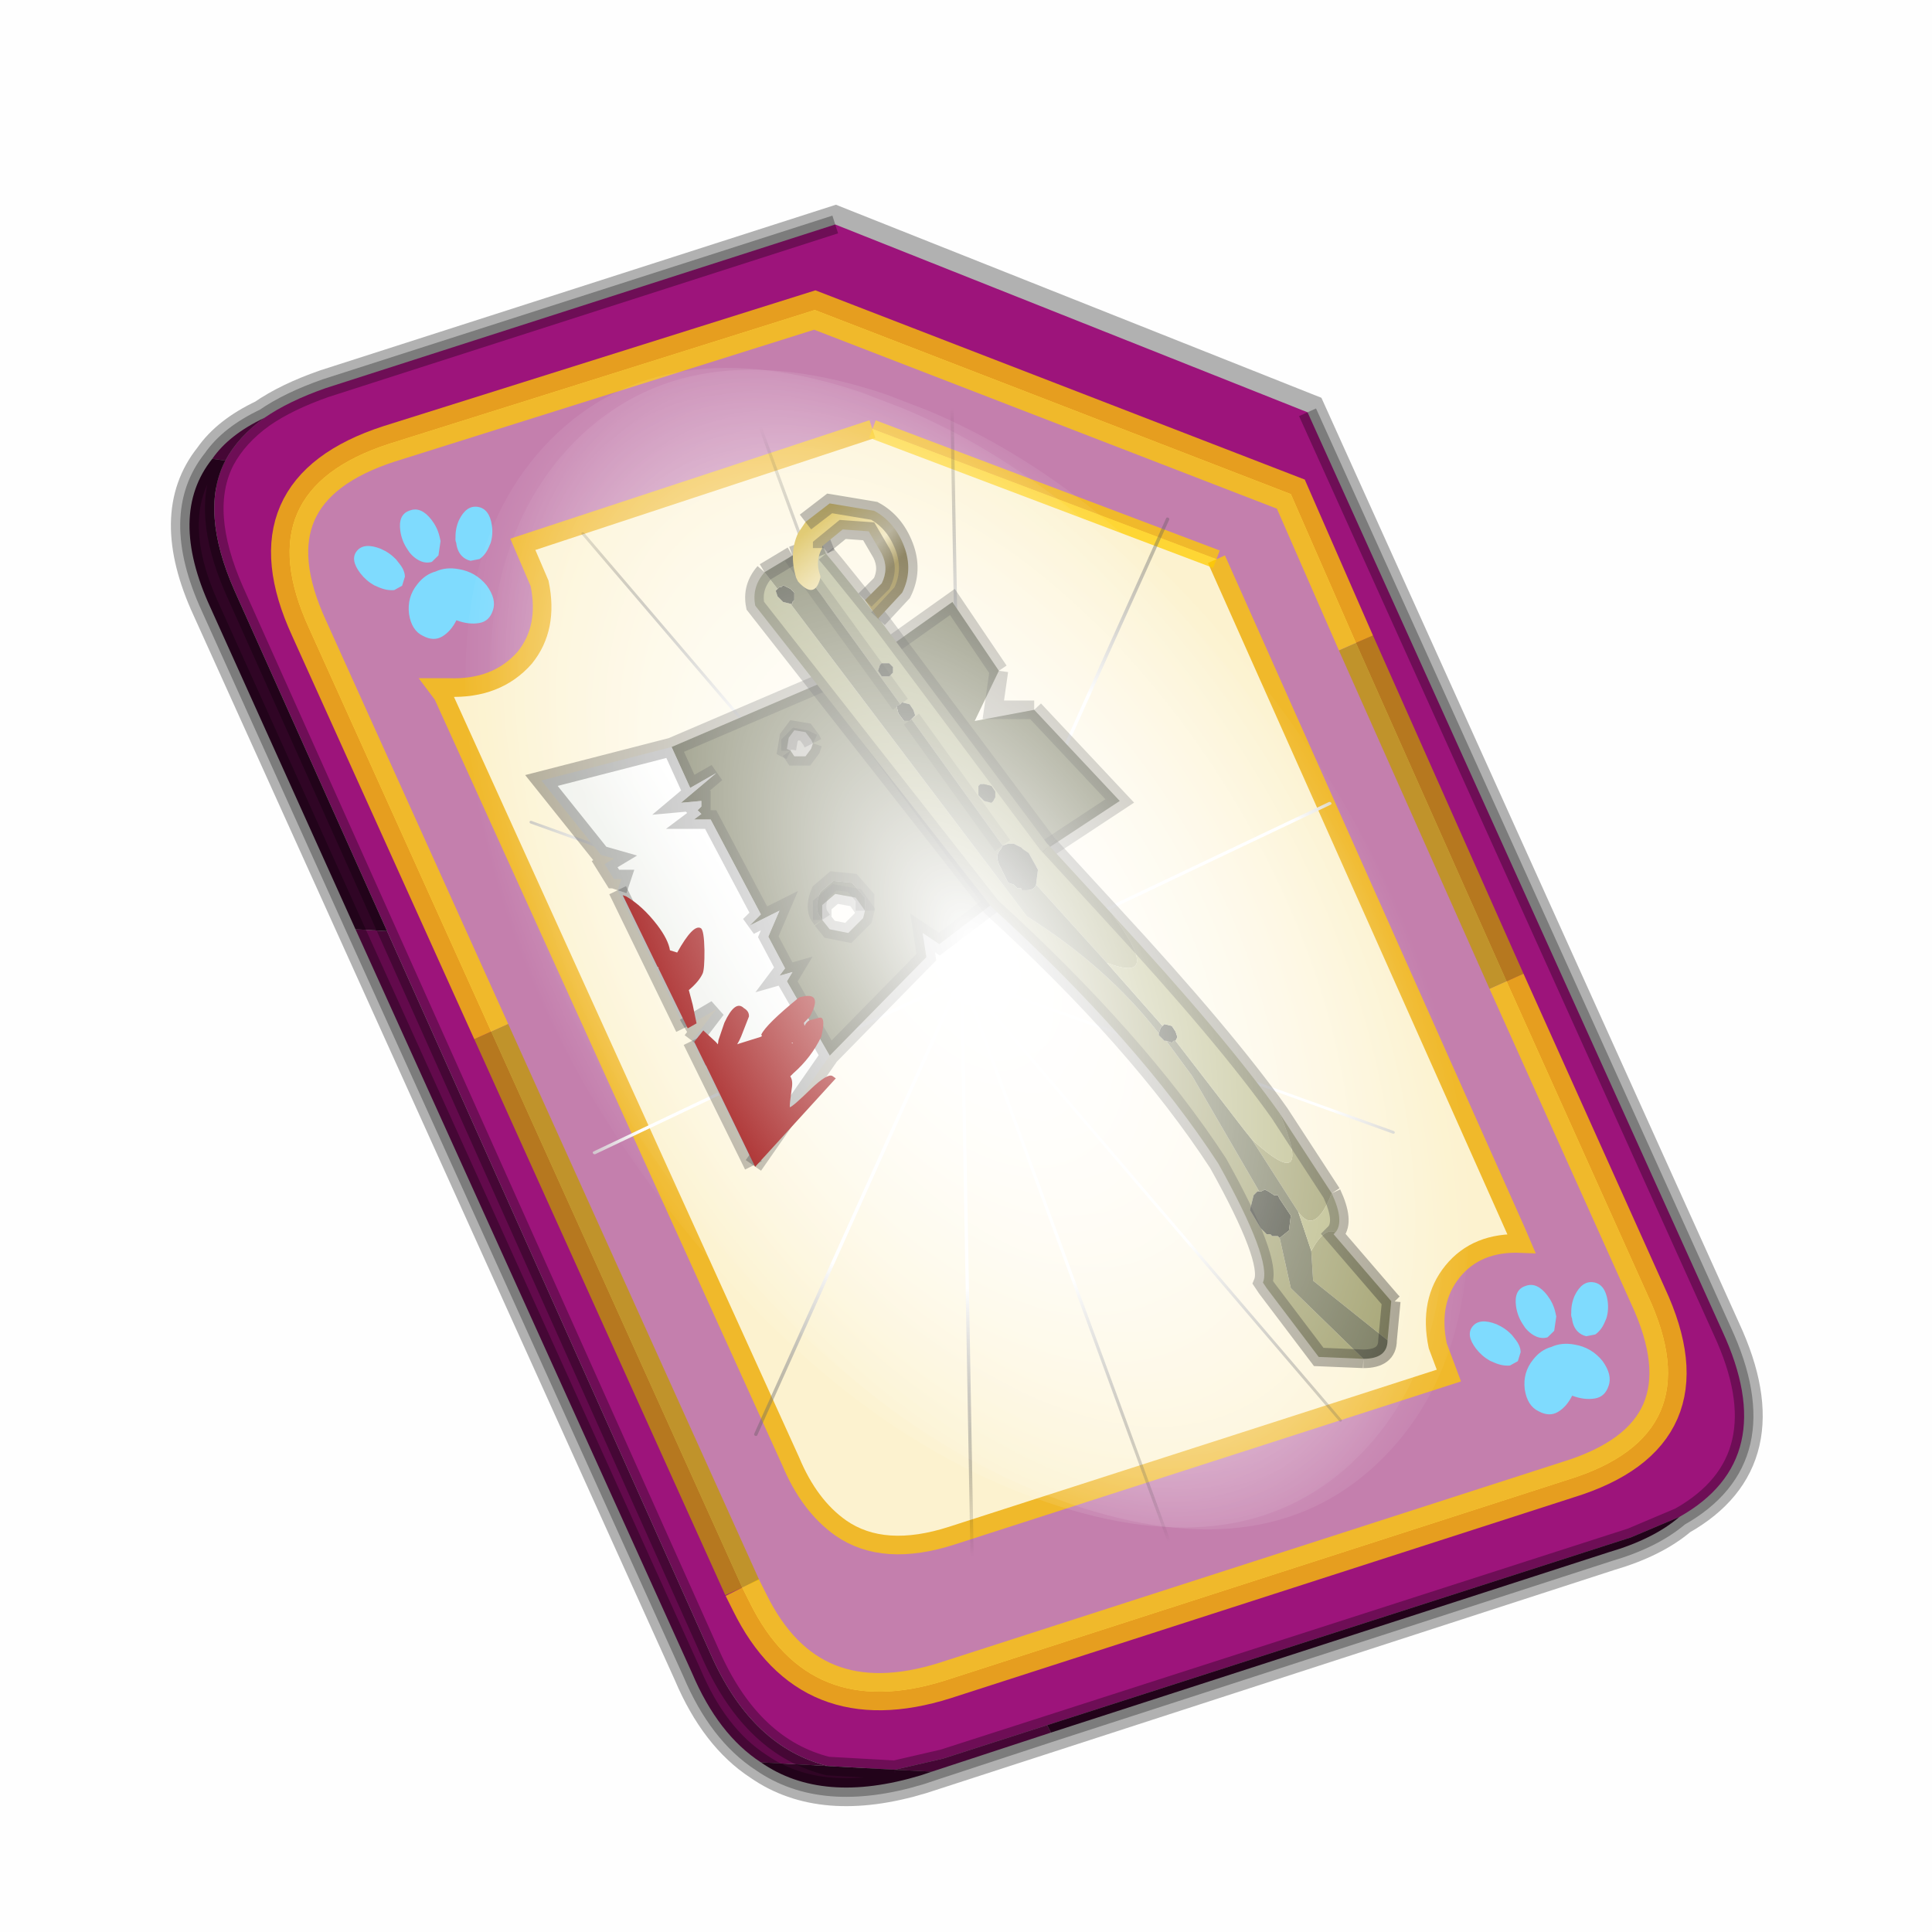 <?xml version='1.0' encoding='UTF-8'?>
<svg xmlns:xlink="http://www.w3.org/1999/xlink" xmlns="http://www.w3.org/2000/svg" version="1.1" width="60px" height="60px" viewBox="0.0 0.0 60.0 60.0"><defs><g id="c1"><path fill="#000000" fill-opacity="0.004" d="M0.0 0.0 L60.0 0.0 60.0 60.0 0.0 60.0 0.0 0.0"/></g><g id="c2"><path fill="none" stroke="#000000" stroke-width="1.0" stroke-opacity="0.302" d="M0.7 12.25 Q-0.45 9.75 0.75 8.25 1.2 7.6 2.15 7.15 2.8 6.7 3.8 6.35 L17.5 1.95 30.2 7.0 41.35 31.7 Q42.95 35.15 40.2 36.7 39.5 37.3 38.3 37.65 L19.8 43.65 Q17.15 44.45 15.5 43.3 14.35 42.55 13.65 40.9 L0.7 12.25"/><path fill="#9d147b" stroke="none" d="M35.55 22.3 L31.5 13.2 29.75 9.2 16.95 4.25 5.5 7.85 Q1.65 9.1 3.35 12.8 L8.25 23.65 15.0 38.6 15.2 39.0 Q16.8 42.25 20.45 41.1 L37.2 35.7 Q41.1 34.5 39.35 30.75 L35.55 22.3 M2.15 7.15 Q2.8 6.7 3.8 6.35 L17.5 1.95 30.2 7.0 41.35 31.7 Q42.95 35.15 40.2 36.7 L38.9 37.25 23.2 42.3 20.4 43.2 19.1 43.5 17.3 43.4 Q15.3 42.9 14.2 40.5 L5.45 20.95 1.35 11.8 Q0.4 9.65 1.1 8.3 1.45 7.65 2.15 7.15"/><path fill="#c47fad" stroke="none" d="M31.5 13.2 L35.55 22.3 39.35 30.75 Q41.1 34.5 37.2 35.7 L20.45 41.1 Q16.8 42.25 15.2 39.0 L15.0 38.6 8.25 23.65 3.35 12.8 Q1.65 9.1 5.5 7.85 L16.95 4.25 29.75 9.2 31.5 13.2 M18.5 7.45 L9.1 10.55 9.55 11.6 Q9.8 12.8 9.15 13.6 8.4 14.45 7.1 14.4 L6.8 14.4 6.95 14.6 16.3 35.2 Q16.8 36.4 17.65 37.0 18.8 37.8 20.65 37.2 L34.0 32.9 33.7 32.1 Q33.45 30.9 34.1 30.1 34.75 29.3 35.95 29.35 L35.8 29.0 27.75 10.95 18.5 7.45"/><path fill="#630a4c" stroke="none" d="M0.75 8.25 Q1.2 7.6 2.15 7.15 1.45 7.65 1.1 8.3 L0.75 8.25 M23.3 42.5 L20.1 43.55 19.1 43.5 20.4 43.2 23.2 42.3 23.3 42.5 M15.5 43.3 Q14.35 42.55 13.65 40.9 L4.6 20.9 5.45 20.95 14.2 40.5 Q15.3 42.9 17.3 43.4 L15.5 43.3"/><path fill="#300525" stroke="none" d="M4.6 20.9 L0.7 12.25 Q-0.45 9.75 0.75 8.25 L1.1 8.3 Q0.4 9.65 1.35 11.8 L5.45 20.95 4.6 20.9 M40.2 36.7 Q39.5 37.3 38.3 37.65 L23.3 42.5 23.2 42.3 38.9 37.25 40.2 36.7 M20.1 43.55 L19.8 43.65 Q17.15 44.45 15.5 43.3 L17.3 43.4 19.1 43.5 20.1 43.55"/><path fill="#fcf2cf" stroke="none" d="M27.75 10.95 L35.8 29.0 35.95 29.35 Q34.75 29.3 34.1 30.1 33.45 30.9 33.7 32.1 L34.0 32.9 20.65 37.2 Q18.8 37.8 17.65 37.0 16.8 36.4 16.3 35.2 L6.95 14.6 6.8 14.4 7.1 14.4 Q8.4 14.45 9.15 13.6 9.8 12.8 9.55 11.6 L9.1 10.55 18.5 7.45 27.75 10.95"/><path fill="none" stroke="#bf9900" stroke-width="1.0" stroke-opacity="0.749" d="M31.5 13.2 L35.55 22.3 M15.0 38.6 L8.25 23.65"/><path fill="none" stroke="#ffcc00" stroke-width="1.0" stroke-opacity="0.749" d="M35.55 22.3 L39.35 30.75 Q41.1 34.5 37.2 35.7 L20.45 41.1 Q16.8 42.25 15.2 39.0 L15.0 38.6 M8.25 23.65 L3.35 12.8 Q1.65 9.1 5.5 7.85 L16.95 4.25 29.75 9.2 31.5 13.2"/><path fill="none" stroke="#000000" stroke-width="0.5" stroke-opacity="0.302" d="M4.6 20.9 L0.7 12.25 Q-0.45 9.75 0.75 8.25 1.2 7.6 2.15 7.15 2.8 6.7 3.8 6.35 L17.5 1.95 M30.2 7.0 L41.35 31.7 Q42.95 35.15 40.2 36.7 39.5 37.3 38.3 37.65 L23.3 42.5 20.1 43.55 19.8 43.65 Q17.15 44.45 15.5 43.3 14.35 42.55 13.65 40.9 L4.6 20.9 M5.45 20.95 L1.35 11.8 Q0.4 9.65 1.1 8.3 1.45 7.65 2.15 7.15 M19.1 43.5 L17.3 43.4 Q15.3 42.9 14.2 40.5 L5.45 20.95 M23.2 42.3 L20.4 43.2 19.1 43.5 M40.2 36.7 L38.9 37.25 23.2 42.3"/><path fill="none" stroke="#f0b92b" stroke-width="0.5" d="M27.75 10.95 L35.8 29.0 35.95 29.35 Q34.75 29.3 34.1 30.1 33.45 30.9 33.7 32.1 L34.0 32.9 20.65 37.2 Q18.8 37.8 17.65 37.0 16.8 36.4 16.3 35.2 L6.95 14.6 6.8 14.4 7.1 14.4 Q8.4 14.45 9.15 13.6 9.8 12.8 9.55 11.6 L9.1 10.55 18.5 7.45"/><path fill="none" stroke="#ffcc00" stroke-width="0.5" stroke-opacity="0.749" d="M18.5 7.45 L27.75 10.95"/></g><g id="c3"><path fill="#7fdbfe" stroke="none" d="M10.75 4.9 Q10.75 4.6 10.9 4.35 11.25 3.45 11.95 2.75 13.3 1.5 14.35 2.1 15.4 2.7 14.95 4.45 14.7 5.4 14.1 6.15 L13.75 6.5 Q13.1 7.15 12.35 7.35 L11.4 7.2 Q10.95 6.9 10.75 6.4 10.5 5.75 10.75 4.9 M7.5 5.9 Q7.0 5.85 6.6 5.5 6.05 5.0 5.8 4.15 L5.7 3.6 Q5.55 2.65 5.8 1.7 6.25 0.0 7.5 0.0 L7.6 0.0 Q8.85 0.0 9.3 1.7 9.55 2.65 9.4 3.6 L9.3 4.15 8.5 5.5 7.6 5.9 7.5 5.9 M4.35 4.9 Q4.6 5.75 4.35 6.4 L3.7 7.2 2.75 7.35 Q2.0 7.15 1.35 6.5 L1.0 6.15 Q0.4 5.4 0.15 4.45 -0.3 2.7 0.75 2.1 1.8 1.5 3.15 2.75 3.85 3.45 4.2 4.35 L4.35 4.9 M5.5 13.7 Q4.45 13.9 3.65 12.95 2.75 12.0 3.2 10.25 3.7 8.5 5.25 7.6 6.4 6.9 7.55 7.0 8.75 6.9 9.9 7.6 11.45 8.5 11.95 10.25 12.35 12.0 11.5 12.95 10.7 13.9 9.65 13.7 8.55 13.5 7.55 12.6 6.55 13.5 5.5 13.7"/></g><g id="c4"><g><use transform="matrix(1.0,0.0,0.0,1.0,0.0,0.0)" xlink:href="#c3"/></g></g><radialGradient gradientUnits="userSpaceOnUse" r="819.2" cx="0" cy="0" spreadMethod="pad" gradientTransform="matrix(0.091,0.0,0.0,0.091,0.6,3.4)" id="gradient1"><stop offset="0.0" stop-color="#ffffff"/><stop offset="1.0" stop-color="#ffffff" stop-opacity="0.0"/></radialGradient><g id="c5"><path stroke="none" fill="url(#gradient1)" d="M36.65 -54.65 Q60.05 -42.0 69.75 -17.95 80.55 8.9 68.0 34.1 55.45 59.35 26.8 68.2 -1.8 77.05 -29.7 64.3 -57.6 51.6 -68.45 24.75 -79.3 -2.05 -66.75 -27.25 L-66.7 -27.3 Q-54.1 -52.5 -25.5 -61.4 3.1 -70.2 31.0 -57.5 L36.65 -54.65"/></g><g id="c6"><g><use transform="matrix(1.0,0.0,0.0,1.0,0.0,0.0)" xlink:href="#c5"/></g></g><radialGradient gradientUnits="userSpaceOnUse" r="819.2" cx="0" cy="0" spreadMethod="pad" gradientTransform="matrix(0.209,0.0,0.0,0.177,67.15,107.2)" id="gradient2"><stop offset="0.357" stop-color="#ffffff"/><stop offset="0.671" stop-opacity="0.0"/></radialGradient><g id="c7"><path fill="none" stroke-linejoin="round" stroke-linecap="round" stroke="url(#gradient2)" stroke-width="0.5" d="M136.55 165.8 L68.6 106.0 68.4 106.0 118.25 201.5 M68.3 105.8 L68.35 105.8 68.3 105.8 68.3 105.85 68.4 106.0 68.3 106.0 86.55 211.5 M68.3 105.8 L68.3 105.85 68.3 106.0 68.15 105.95 18.25 151.55 M68.3 105.85 L68.25 105.85 68.3 106.0 50.0 193.2 M68.25 105.85 L68.15 105.95 0.05 97.7 M68.3 105.85 L68.25 105.8 68.25 105.85 M68.25 105.8 L68.2 105.7 0.0 45.7 M68.3 105.8 L68.25 105.75 68.25 105.8 M68.25 105.75 L68.2 105.7 18.25 10.05 M68.6 106.0 L68.35 105.8 118.25 60.15 M86.6 18.35 L68.3 105.8 M136.6 114.25 L68.6 106.0 M68.25 105.75 L49.95 0.05"/></g><g id="c8"><g><use transform="matrix(1.0,0.0,0.0,1.0,0.0,0.0)" xlink:href="#c7"/></g></g><g id="c9"><g><use transform="matrix(1.0,0.0,0.0,1.0,0.0,0.0)" xlink:href="#c2"/></g><g><use transform="matrix(0.239,-0.087,0.1,0.234,34.25,31.15)" xlink:href="#c4"/></g><g><use transform="matrix(0.239,-0.087,0.1,0.234,4.25,10.3)" xlink:href="#c4"/></g><g><use transform="matrix(0.141,-0.038,0.111,0.226,20.25,20.65)" filter="url(#filter7)" xlink:href="#c6"/></g><g><use transform="matrix(-0.155,0.051,0.084,0.147,22.6,3.15)" filter="url(#filter8)" xlink:href="#c8"/></g></g><filter id="filter7"><feColorMatrix in="SourceGraphic" type="matrix" values="0.0 0.0 0.0 0.0 0.797 0.0 0.0 0.0 0.0 0.598 0.0 0.0 0.0 0.0 0.199 0.0 0.0 0.0 1.0 0.0" result="cxform"/><feComposite operator="in" in2="SourceGraphic" result="color-xform"/></filter><filter id="filter8"><feColorMatrix in="SourceGraphic" type="matrix" values="0.0 0.0 0.0 0.0 0.996 0.0 0.0 0.0 0.0 0.996 0.0 0.0 0.0 0.0 0.996 0.0 0.0 0.0 1.0 0.0" result="cxform"/><feComposite operator="in" in2="SourceGraphic" result="color-xform"/></filter><linearGradient gradientUnits="userSpaceOnUse" x1="-819.2" x2="819.2" spreadMethod="pad" gradientTransform="matrix(0,-0,0,0,27.95,68.45)" id="gradient3"><stop offset="0.0" stop-color="#9b9a64"/><stop offset="1.0" stop-color="#adb08a"/></linearGradient><linearGradient gradientUnits="userSpaceOnUse" x1="-819.2" x2="819.2" spreadMethod="pad" gradientTransform="matrix(0,-0,0,0,22.85,69.15)" id="gradient4"><stop offset="0.0" stop-color="#5e593c"/><stop offset="1.0" stop-color="#7b8055"/></linearGradient><linearGradient gradientUnits="userSpaceOnUse" x1="-819.2" x2="819.2" spreadMethod="pad" gradientTransform="matrix(0.001,-0.001,0.003,0.005,20.8,74.75)" id="gradient5"><stop offset="0.0" stop-color="#f0f2ed"/><stop offset="1.0" stop-color="#ffffff"/></linearGradient><g id="c10"><path fill="#6d6f50" stroke="none" d="M28.2 67.3 L26.95 65.45 25.05 66.8 29.25 72.25 31.45 70.8 29.15 68.35 27.55 68.65 28.2 67.3 M22.6 69.45 L22.5 69.4 22.55 69.1 22.7 68.9 23.0 68.95 23.15 69.15 23.2 69.25 23.15 69.4 23.0 69.6 22.7 69.6 22.6 69.45 M23.65 77.65 L26.25 75.0 26.15 74.35 26.6 74.65 28.05 73.55 23.6 67.55 19.4 69.35 19.9 70.45 20.6 70.05 19.65 70.85 20.2 70.8 20.2 70.95 20.1 71.05 20.2 71.15 20.0 71.3 20.45 71.3 21.8 73.85 21.5 74.15 22.3 73.75 22.0 74.45 22.45 75.3 22.3 75.5 22.65 75.4 22.5 75.65 23.65 77.65 M23.45 74.0 L23.35 73.85 Q23.25 73.6 23.4 73.25 L23.75 72.95 24.25 73.0 24.6 73.4 24.6 73.75 24.55 73.95 24.15 74.35 23.65 74.25 23.45 74.0"/><path stroke="none" fill="url(#gradient3)" d="M28.2 67.3 L27.55 68.65 29.15 68.35 28.05 68.35 28.2 67.3"/><path stroke="none" fill="url(#gradient4)" d="M22.6 69.45 L22.6 69.25 22.75 69.1 23.0 69.15 23.2 69.25 23.15 69.15 23.0 68.95 22.7 68.9 22.55 69.1 22.5 69.4 22.6 69.45"/><path fill="#4b4f2d" stroke="none" d="M24.6 73.75 L24.6 73.4 24.25 73.0 23.75 72.95 23.4 73.25 Q23.25 73.6 23.35 73.85 L23.45 74.0 23.45 73.6 23.8 73.3 24.35 73.4 24.6 73.75"/><path stroke="none" fill="url(#gradient5)" d="M23.65 77.65 L22.5 75.65 22.65 75.4 22.3 75.5 22.45 75.3 22.0 74.45 22.3 73.75 21.5 74.15 21.8 73.85 20.45 71.3 20.0 71.3 20.2 71.15 20.1 71.05 20.2 70.95 20.2 70.8 19.65 70.85 20.6 70.05 19.9 70.45 19.4 69.35 15.9 70.25 17.5 72.25 17.85 72.35 17.6 72.5 17.85 72.9 18.05 72.9 17.95 73.2 19.75 76.9 20.6 76.4 19.95 77.25 21.6 80.6 23.65 77.65"/><path fill="none" stroke="#000000" stroke-width="0.5" stroke-opacity="0.302" d="M29.15 68.35 L31.45 70.8 29.25 72.25 25.05 66.8 26.95 65.45 28.2 67.3 M29.15 68.35 L28.05 68.35 28.2 67.3 M22.6 69.45 L22.5 69.4 22.55 69.1 22.7 68.9 23.0 68.95 23.15 69.15 23.2 69.25 M19.4 69.35 L23.6 67.55 28.05 73.55 26.6 74.65 26.15 74.35 26.25 75.0 23.65 77.65 22.5 75.65 22.65 75.4 22.3 75.5 22.45 75.3 22.0 74.45 22.3 73.75 21.5 74.15 21.8 73.85 20.45 71.3 20.0 71.3 20.2 71.15 20.1 71.05 20.2 70.95 20.2 70.8 19.65 70.85 20.6 70.05 19.9 70.45 19.4 69.35 15.9 70.25 17.5 72.25 17.85 72.35 17.6 72.5 17.85 72.9 18.05 72.9 17.95 73.2 M19.75 76.9 L20.6 76.4 19.95 77.25 M21.6 80.6 L23.65 77.65 M24.6 73.75 L24.6 73.4 24.25 73.0 23.75 72.95 23.4 73.25 Q23.25 73.6 23.35 73.85 L23.45 74.0"/><path fill="none" stroke="#000000" stroke-width="0.5" stroke-opacity="0.302" d="M23.2 69.25 L23.0 69.15 22.75 69.1 22.6 69.25 22.6 69.45 M23.2 69.25 L23.15 69.4 23.0 69.6 22.7 69.6 22.6 69.45 M17.95 73.2 L19.75 76.9 M19.95 77.25 L21.6 80.6 M23.45 74.0 L23.65 74.25 24.15 74.35 24.55 73.95 24.6 73.75 24.35 73.4 23.8 73.3 23.45 73.6 23.45 74.0"/></g><g id="c11"><path fill="#990000" stroke="none" d="M11.8 -21.0 Q11.8 -18.0 10.45 -14.6 9.4 -12.0 8.15 -11.05 L8.4 -9.85 Q13.3 -9.45 13.3 -8.05 13.3 -7.45 10.75 -6.05 8.3 -4.75 7.6 -4.75 6.3 -4.75 4.45 -5.65 L2.85 -4.1 0.75 -2.3 -0.55 -3.25 5.0 -11.55 5.1 -11.5 5.1 -11.7 5.1 -11.75 11.7 -21.6 11.8 -21.0 M5.55 4.85 L2.4 5.05 1.75 5.05 1.1 5.0 1.3 5.2 3.8 7.9 4.0 8.05 4.15 7.85 Q5.8 7.85 11.75 10.85 14.55 14.0 10.1 13.7 L8.85 13.25 8.5 13.55 Q9.15 13.55 9.6 13.9 L10.7 15.2 Q11.3 16.05 8.4 16.7 4.95 16.65 1.6 15.1 L0.95 14.85 Q0.65 15.55 -0.55 15.9 -2.8 16.65 -3.05 16.85 -2.75 17.25 0.9 18.7 4.15 20.05 4.15 20.95 L4.1 21.6 -13.3 15.8 -4.1 2.1 -4.05 2.05 -3.9 1.75 -1.8 -1.4 0.35 -0.85 -0.2 1.75 -0.35 2.2 0.25 2.0 2.9 1.7 Q6.7 1.7 6.25 3.55 6.25 4.55 5.55 4.85 M5.35 12.75 L5.35 13.0 5.45 13.0 5.35 12.75"/></g><g id="c12"><g><use transform="matrix(1.0,0.0,0.0,1.0,0.0,0.0)" xlink:href="#c11"/></g></g><linearGradient gradientUnits="userSpaceOnUse" x1="-819.2" x2="819.2" spreadMethod="pad" gradientTransform="matrix(0.002,-0.003,0.006,0.004,26.55,69.25)" id="gradient6"><stop offset="0.0" stop-color="#9b9a64"/><stop offset="1.0" stop-color="#adb08a"/></linearGradient><linearGradient gradientUnits="userSpaceOnUse" x1="-819.2" x2="819.2" spreadMethod="pad" gradientTransform="matrix(-0.001,-0.001,0.001,-0.001,24.05,64.15)" id="gradient7"><stop offset="0.0" stop-color="#806a1a"/><stop offset="0.314" stop-color="#efe2b1"/><stop offset="1.0" stop-color="#d2b02d"/></linearGradient><g id="c13"><path stroke="none" fill="url(#gradient6)" d="M29.55 72.0 L29.5 71.95 25.05 66.0 23.8 64.45 23.55 64.15 23.45 63.9 22.65 64.2 25.55 68.2 25.6 68.15 25.8 68.2 25.9 68.35 25.95 68.5 25.85 68.6 28.3 72.0 28.45 71.95 28.5 71.95 28.55 71.95 28.6 71.95 28.8 72.05 28.85 72.1 29.0 72.2 29.25 72.65 29.2 73.05 31.1 75.15 Q32.65 75.75 31.25 73.85 L29.55 72.0 M22.6 65.5 L22.4 65.45 22.25 65.3 22.2 65.15 22.25 65.1 21.9 64.65 Q21.55 65.05 21.65 65.55 L28.0 73.65 Q31.95 77.25 34.1 80.55 35.55 83.15 35.3 83.75 L35.4 83.9 36.8 85.75 38.0 85.8 36.05 83.9 35.75 82.55 35.7 82.5 35.65 82.5 35.6 82.5 35.55 82.5 35.5 82.45 35.4 82.45 35.25 82.3 34.95 81.8 35.05 81.4 35.15 81.3 35.2 81.3 33.4 78.2 32.7 77.25 32.65 77.25 32.5 77.1 32.5 77.05 Q31.1 75.25 28.95 73.9 L22.6 65.5 M28.1 70.55 L28.1 70.7 28.05 70.8 28.0 70.85 27.8 70.8 27.65 70.65 27.65 70.6 27.65 70.45 27.65 70.4 27.7 70.35 27.8 70.35 28.0 70.4 28.1 70.55 M25.35 67.2 L25.35 67.35 25.25 67.45 25.05 67.45 24.95 67.3 25.0 67.15 25.05 67.1 25.25 67.1 25.35 67.2 M35.75 79.2 Q36.7 81.45 35.0 79.9 L36.25 81.85 Q36.7 82.5 37.15 81.35 L35.75 79.2 M38.65 85.3 L38.75 84.25 37.2 82.45 37.25 82.4 Q36.95 82.25 36.6 82.9 L36.65 83.7 38.65 85.3"/><path fill="#363828" stroke="none" d="M29.2 73.05 L29.25 72.65 29.0 72.2 28.85 72.1 28.8 72.05 28.6 71.95 28.55 71.95 28.5 71.95 28.45 71.95 28.3 72.0 28.25 72.1 Q28.1 72.25 28.2 72.5 L28.45 73.0 28.6 73.05 28.7 73.15 28.75 73.15 28.8 73.15 28.8 73.2 28.9 73.2 28.95 73.2 Q29.15 73.2 29.2 73.05 M25.85 68.6 L25.95 68.5 25.9 68.35 25.8 68.2 25.6 68.15 25.55 68.2 25.45 68.25 25.5 68.45 25.65 68.65 25.8 68.65 25.85 68.6 M22.6 65.5 L22.65 65.5 22.65 65.45 22.7 65.4 22.7 65.2 22.6 65.1 22.4 65.0 22.35 65.05 22.3 65.05 22.25 65.1 22.2 65.15 22.25 65.3 22.4 65.45 22.6 65.5 M25.35 67.2 L25.25 67.1 25.05 67.1 25.0 67.15 24.95 67.3 25.05 67.45 25.25 67.45 25.35 67.35 25.35 67.2 M28.1 70.55 L28.0 70.4 27.8 70.35 27.7 70.35 27.65 70.4 27.65 70.45 27.65 70.6 27.65 70.65 27.8 70.8 28.0 70.85 28.05 70.8 28.1 70.7 28.1 70.55 M32.95 77.25 L33.0 77.15 32.95 77.0 32.85 76.85 32.65 76.8 32.6 76.85 32.55 76.9 32.5 77.05 32.5 77.1 32.65 77.25 32.7 77.25 32.85 77.3 32.9 77.25 32.95 77.25 M35.2 81.3 L35.15 81.3 35.05 81.4 34.95 81.8 35.25 82.3 35.4 82.45 35.5 82.45 35.55 82.5 35.6 82.5 35.65 82.5 35.7 82.5 35.75 82.55 36.0 82.35 36.05 81.95 35.75 81.5 35.7 81.4 35.6 81.4 35.45 81.3 35.35 81.25 35.25 81.3 35.2 81.3"/><path fill="#6d6f50" stroke="none" d="M31.1 75.15 L29.2 73.05 Q29.15 73.2 28.95 73.2 L28.9 73.2 28.8 73.2 28.8 73.15 28.75 73.15 28.7 73.15 28.6 73.05 28.45 73.0 28.2 72.5 Q28.1 72.25 28.25 72.1 L28.3 72.0 25.85 68.6 25.8 68.65 25.65 68.65 25.5 68.45 25.45 68.25 25.55 68.2 22.65 64.2 21.9 64.65 22.25 65.1 22.3 65.05 22.35 65.05 22.4 65.0 22.6 65.1 22.7 65.2 22.7 65.4 22.65 65.45 22.65 65.5 22.6 65.5 28.95 73.9 Q31.1 75.25 32.5 77.05 L32.55 76.9 32.6 76.85 31.1 75.15 M35.0 79.9 L34.8 79.65 32.95 77.25 32.9 77.25 32.85 77.3 32.7 77.25 33.4 78.2 35.2 81.3 35.25 81.3 35.35 81.25 35.45 81.3 35.6 81.4 35.7 81.4 35.75 81.5 36.05 81.95 36.0 82.35 35.75 82.55 36.05 83.9 38.0 85.8 Q38.65 85.8 38.65 85.3 L36.65 83.7 36.6 82.9 36.25 81.85 35.0 79.9"/><path fill="#b3b37b" stroke="none" d="M31.25 73.85 Q32.65 75.75 31.1 75.15 L32.6 76.85 32.65 76.8 32.85 76.85 32.95 77.0 33.0 77.15 32.95 77.25 34.8 79.65 35.0 79.9 Q36.7 81.45 35.75 79.2 34.3 77.15 31.25 73.85 M37.15 81.35 Q36.7 82.5 36.25 81.85 L36.6 82.9 Q36.95 82.25 37.25 82.4 37.5 82.1 37.15 81.35"/><path fill="none" stroke="#000000" stroke-width="0.5" stroke-opacity="0.361" d="M29.55 72.0 L31.25 73.85 Q34.3 77.15 35.75 79.2 L37.15 81.35 M22.65 64.2 L23.45 63.9 23.55 64.15 M21.9 64.65 L22.65 64.2 M38.0 85.8 L36.8 85.75 35.4 83.9 35.3 83.75 Q35.55 83.15 34.1 80.55 31.95 77.25 28.0 73.65 L21.65 65.55 Q21.55 65.05 21.9 64.65 M38.0 85.8 Q38.65 85.8 38.65 85.3 L38.75 84.25 38.8 84.3 M37.25 82.4 L37.2 82.45 38.75 84.25 M37.25 82.4 Q37.5 82.1 37.15 81.35"/><path fill="none" stroke="#000000" stroke-width="0.5" stroke-opacity="0.302" d="M23.55 64.15 L23.8 64.45 25.05 66.0 29.5 71.95 29.55 72.0"/><path fill="none" stroke="#000000" stroke-width="0.5" stroke-opacity="0.2" d="M28.3 72.0 L25.85 68.6 M25.55 68.2 L22.65 64.2"/><path stroke="none" fill="url(#gradient7)" d="M24.95 65.9 L25.6 65.2 Q25.9 64.6 25.65 63.95 25.4 63.3 24.85 63.0 L23.65 62.8 23.0 63.3 22.8 63.6 Q22.55 64.15 22.75 64.8 L22.8 64.9 Q23.25 65.4 23.4 64.8 L23.4 64.75 Q23.25 64.35 23.45 64.0 L23.45 63.95 24.0 63.5 24.7 63.55 25.05 64.15 Q25.25 64.55 25.05 64.95 L24.6 65.4 24.95 65.9"/><path fill="none" stroke="#000000" stroke-width="0.5" stroke-opacity="0.361" d="M23.0 63.3 L23.65 62.8 24.85 63.0 Q25.4 63.3 25.65 63.95 25.9 64.6 25.6 65.2 L24.95 65.9 M24.6 65.4 L25.05 64.95 Q25.25 64.55 25.05 64.15 L24.7 63.55 24.0 63.5 23.45 63.95 23.45 64.0"/></g><g id="c14"><g><use transform="matrix(1.0,0.0,0.0,1.0,6.3,53.35)" xlink:href="#c9"/></g><g><use transform="matrix(1.0,0.0,0.0,1.0,0.0,0.0)" xlink:href="#c10"/></g><g><use transform="matrix(0.076,-0.165,0.146,0.085,20.35,77.1)" filter="url(#filter12)" xlink:href="#c12"/></g><g><use transform="matrix(1.0,0.0,0.0,1.0,0.0,0.0)" xlink:href="#c13"/></g><g><use transform="matrix(0.141,-0.038,0.111,0.226,27.2,74.05)" filter="url(#filter14)" xlink:href="#c6"/></g></g><filter id="filter12"><feColorMatrix in="SourceGraphic" type="matrix" values="1.0 0.0 0.0 0.0 0.0 0.0 1.0 0.0 0.0 0.0 0.0 0.0 1.0 0.0 0.0 0.0 0.0 0.0 0.199 0.0" result="cxform"/><feComposite operator="in" in2="SourceGraphic" result="color-xform"/></filter><filter id="filter14"><feColorMatrix in="SourceGraphic" type="matrix" values="1.0 0.0 0.0 0.0 0.0 0.0 1.0 0.0 0.0 0.0 0.0 0.0 1.0 0.0 0.0 0.0 0.0 0.0 0.23 0.0" result="cxform"/><feComposite operator="in" in2="SourceGraphic" result="color-xform"/></filter></defs><g><g><use transform="matrix(1.0,0.0,0.0,1.0,0.0,0.0)" xlink:href="#c1"/></g><g><use transform="matrix(1.155,0.0,0.0,1.155,-1.55,-56.9)" xlink:href="#c14"/></g></g></svg>